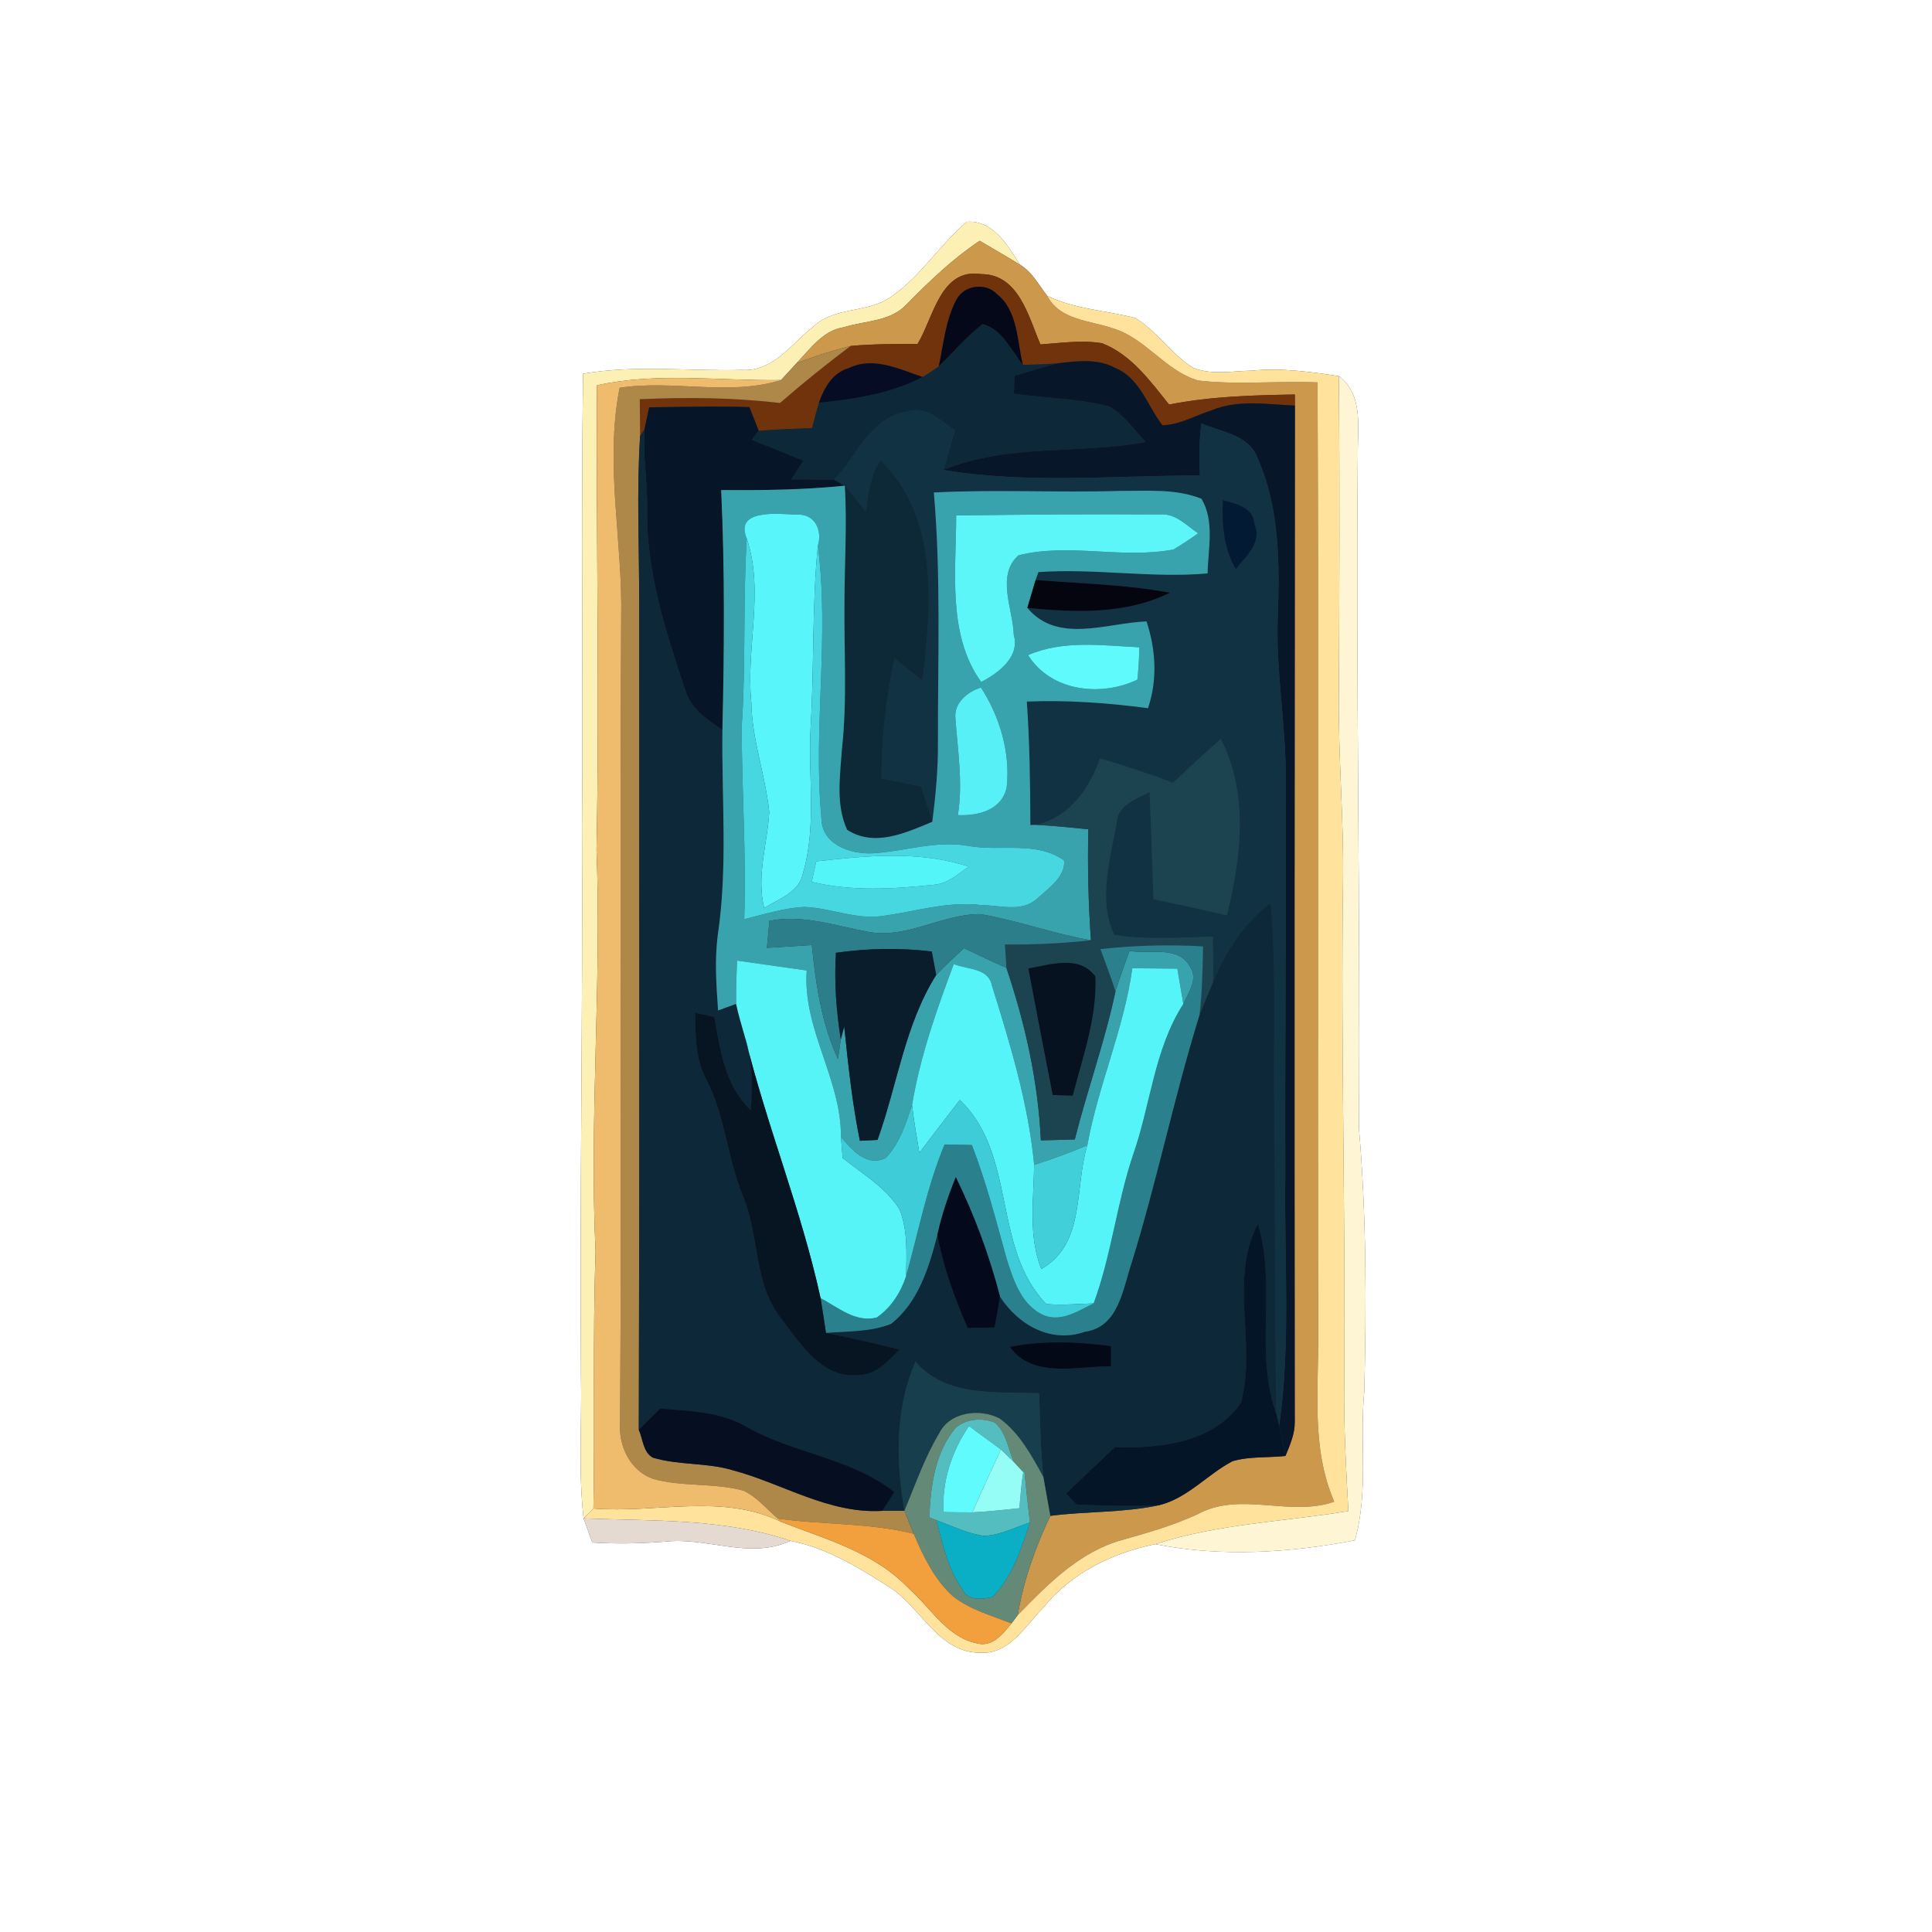 <?xml version="1.0" encoding="UTF-8" ?>
<!DOCTYPE svg PUBLIC "-//W3C//DTD SVG 1.1//EN" "http://www.w3.org/Graphics/SVG/1.1/DTD/svg11.dtd">
<svg width="250pt" height="250pt" viewBox="0 0 250 250" version="1.1" xmlns="http://www.w3.org/2000/svg">
<rect x="0" y="0" width="250" height="250" fill="#333333" stroke="none"/>
<g id="#ffffffff">
<path fill="#ffffff" opacity="1.00" d=" M 0.00 0.00 L 250.00 0.00 L 250.00 250.00 L 0.00 250.00 L 0.00 0.00 M 115.37 38.35 C 112.39 40.57 108.04 39.62 105.28 42.23 C 102.45 44.44 100.06 48.12 96.03 47.87 C 89.17 48.06 82.26 47.18 75.45 48.36 C 75.17 67.91 75.46 87.45 75.31 107.00 C 75.44 130.67 75.00 154.33 75.18 178.00 C 75.31 184.16 74.81 190.34 75.52 196.48 C 75.89 197.52 76.27 198.56 76.64 199.60 C 79.81 199.80 82.98 199.73 86.14 199.48 C 91.57 198.89 97.02 201.83 102.29 199.38 C 107.13 200.32 111.37 203.00 115.46 205.62 C 119.32 208.32 121.65 214.01 127.02 213.86 C 130.73 214.00 132.71 210.30 135.02 208.01 C 138.60 203.55 143.98 200.93 149.50 199.81 C 157.96 201.51 166.87 200.94 175.32 199.32 C 177.13 193.01 175.91 186.45 176.54 180.02 C 176.82 168.68 176.82 157.32 175.85 146.01 C 176.04 117.01 175.44 88.01 175.70 59.00 C 175.64 55.43 176.50 51.16 173.25 48.67 C 169.53 48.11 165.78 47.58 162.01 47.96 C 159.49 48.00 156.82 48.57 154.41 47.60 C 151.55 45.87 149.74 42.85 146.88 41.14 C 143.09 40.17 139.08 40.02 135.51 38.28 C 134.40 36.87 133.55 35.17 131.96 34.24 C 130.40 31.75 128.50 28.44 125.09 28.70 C 121.61 31.67 119.16 35.72 115.37 38.35 Z" />
</g>
<g id="#fdf0b4ff">
<path fill="#fdf0b4" opacity="1.00" d=" M 115.37 38.35 C 119.16 35.72 121.61 31.67 125.09 28.70 C 128.50 28.44 130.40 31.75 131.96 34.24 C 130.25 33.18 128.50 32.19 126.77 31.16 C 123.28 33.49 120.25 36.40 117.32 39.38 C 115.22 41.64 111.90 41.50 109.16 42.35 C 106.46 42.78 104.84 45.17 103.07 47.00 C 102.40 47.73 101.74 48.46 101.07 49.18 C 93.13 49.30 85.10 48.14 77.25 49.85 C 77.12 69.90 77.60 89.95 77.19 110.00 C 77.87 127.34 76.24 144.67 77.07 162.00 C 76.68 173.06 76.99 184.13 76.79 195.20 C 76.47 195.52 75.84 196.16 75.52 196.48 C 74.81 190.34 75.31 184.16 75.18 178.00 C 75.00 154.33 75.44 130.67 75.31 107.00 C 75.46 87.45 75.17 67.91 75.45 48.36 C 82.26 47.18 89.17 48.06 96.03 47.87 C 100.06 48.12 102.45 44.44 105.28 42.23 C 108.04 39.62 112.39 40.57 115.37 38.35 Z" />
</g>
<g id="#cc984cff">
<path fill="#cc984c" opacity="1.00" d=" M 117.32 39.38 C 120.25 36.40 123.28 33.49 126.77 31.16 C 128.50 32.19 130.25 33.18 131.96 34.24 C 133.55 35.17 134.40 36.87 135.51 38.28 C 137.16 41.44 140.94 41.44 143.92 42.46 C 148.21 43.70 150.79 48.00 155.05 49.24 C 160.17 49.83 165.34 49.26 170.49 49.48 C 170.67 90.32 170.48 131.16 170.58 172.00 C 170.68 179.47 169.58 187.25 172.65 194.32 C 166.85 196.33 160.52 192.92 154.99 195.93 C 151.88 197.37 148.58 198.32 145.29 199.25 C 139.74 200.74 135.58 205.00 131.70 208.99 C 132.44 204.51 133.97 200.24 135.91 196.15 C 140.59 195.54 145.37 195.77 150.00 194.77 C 153.68 193.86 156.21 190.80 159.48 189.08 C 161.69 188.43 164.06 188.65 166.34 188.40 C 166.91 187.00 167.55 185.57 167.54 184.03 C 167.49 140.18 167.52 96.33 167.56 52.48 C 167.56 52.12 167.55 51.41 167.55 51.05 C 162.11 51.14 156.64 51.29 151.28 52.35 C 148.84 49.31 146.37 45.87 142.60 44.41 C 139.96 43.98 137.28 44.39 134.63 44.57 C 133.09 41.00 131.84 35.49 127.00 35.47 C 121.70 34.63 120.82 41.04 118.74 44.50 C 115.85 44.52 112.95 44.50 110.07 44.77 C 107.70 45.38 105.35 46.10 103.07 47.00 C 104.84 45.17 106.46 42.78 109.16 42.35 C 111.90 41.50 115.22 41.64 117.32 39.38 Z" />
</g>
<g id="#70330bff">
<path fill="#70330b" opacity="1.00" d=" M 118.74 44.50 C 120.82 41.04 121.70 34.63 127.00 35.47 C 131.84 35.49 133.09 41.00 134.63 44.57 C 137.28 44.39 139.96 43.98 142.60 44.41 C 146.37 45.87 148.84 49.31 151.28 52.35 C 156.64 51.29 162.11 51.14 167.55 51.05 C 167.55 51.41 167.56 52.12 167.56 52.48 C 164.00 52.33 160.25 51.68 156.85 53.07 C 154.71 53.73 152.69 54.99 150.41 55.02 C 148.46 52.50 147.49 48.90 144.30 47.61 C 142.01 46.36 139.36 46.72 136.89 47.01 C 135.38 47.13 133.87 47.18 132.36 47.22 C 131.58 44.09 131.74 40.19 128.95 38.01 C 127.49 36.51 124.72 36.92 123.76 38.78 C 122.34 41.44 122.10 44.53 121.47 47.43 C 120.79 47.91 120.10 48.36 119.39 48.79 C 116.36 47.77 113.00 46.09 109.85 47.63 C 107.74 48.22 106.65 50.19 105.97 52.11 C 105.66 53.20 105.36 54.29 105.08 55.39 C 102.78 55.48 100.47 55.55 98.17 55.75 C 97.78 54.72 97.38 53.70 96.97 52.68 C 92.64 52.53 88.32 52.65 84.00 52.71 C 83.84 53.43 83.53 54.88 83.38 55.61 L 82.83 56.40 C 82.81 54.82 82.80 53.24 82.79 51.66 C 88.84 51.39 94.91 51.44 100.93 52.15 C 103.89 49.57 106.94 47.12 110.07 44.77 C 112.95 44.50 115.85 44.52 118.74 44.50 Z" />
</g>
<g id="#050819ff">
<path fill="#050819" opacity="1.00" d=" M 123.76 38.78 C 124.72 36.92 127.49 36.51 128.95 38.01 C 131.74 40.19 131.58 44.09 132.36 47.22 C 130.81 45.34 129.71 42.62 127.15 41.95 C 125.05 43.55 123.36 45.61 121.47 47.43 C 122.10 44.53 122.34 41.44 123.76 38.78 Z" />
</g>
<g id="#ffe29cff">
<path fill="#ffe29c" opacity="1.00" d=" M 135.51 38.28 C 139.08 40.02 143.09 40.17 146.88 41.14 C 149.74 42.85 151.55 45.87 154.41 47.60 C 156.82 48.57 159.49 48.00 162.01 47.96 C 165.78 47.58 169.53 48.11 173.25 48.67 C 173.37 62.44 173.32 76.22 173.25 90.00 C 173.16 98.01 173.90 106.00 173.79 114.01 C 173.49 135.67 174.13 157.33 173.94 179.00 C 173.88 184.52 174.17 190.03 174.48 195.53 C 166.14 196.91 157.61 197.17 149.50 199.81 C 143.98 200.93 138.60 203.55 135.02 208.01 C 132.71 210.30 130.73 214.00 127.02 213.86 C 121.65 214.01 119.32 208.32 115.46 205.62 C 111.37 203.00 107.13 200.32 102.29 199.38 C 93.64 196.46 84.50 196.83 75.52 196.48 C 75.84 196.16 76.47 195.52 76.79 195.20 C 84.92 195.85 93.46 193.18 101.14 196.95 C 106.88 199.18 113.15 200.88 117.54 205.49 C 120.37 207.94 122.46 211.80 126.35 212.63 C 128.40 213.21 129.74 211.45 130.88 210.07 C 131.09 209.80 131.50 209.26 131.70 208.99 C 135.58 205.00 139.74 200.74 145.29 199.25 C 148.58 198.32 151.88 197.37 154.99 195.93 C 160.52 192.92 166.85 196.33 172.65 194.32 C 169.58 187.25 170.68 179.47 170.58 172.00 C 170.48 131.16 170.67 90.32 170.49 49.48 C 165.34 49.26 160.17 49.83 155.05 49.24 C 150.79 48.00 148.21 43.70 143.92 42.46 C 140.94 41.44 137.16 41.44 135.51 38.28 Z" />
</g>
<g id="#0d2839ff">
<path fill="#0d2839" opacity="1.00" d=" M 121.47 47.43 C 123.36 45.61 125.05 43.55 127.15 41.95 C 129.71 42.62 130.81 45.34 132.36 47.22 C 133.87 47.18 135.38 47.13 136.89 47.01 C 135.01 47.50 133.15 48.07 131.29 48.63 C 131.27 49.21 131.22 50.37 131.19 50.95 C 135.29 51.52 139.47 51.56 143.49 52.57 C 145.45 53.66 146.74 55.58 148.23 57.20 C 139.56 58.81 130.38 57.39 122.08 60.81 C 122.57 59.10 123.08 57.39 123.59 55.68 C 121.72 54.49 119.83 52.37 117.39 53.28 C 112.60 53.98 110.94 59.00 107.94 62.08 C 106.08 62.06 104.23 62.05 102.38 62.03 C 102.91 61.22 103.43 60.41 103.96 59.61 C 101.74 58.70 99.51 57.80 97.28 56.92 C 97.50 56.62 97.95 56.04 98.17 55.75 C 100.47 55.55 102.78 55.48 105.08 55.39 C 105.36 54.29 105.66 53.20 105.97 52.11 C 110.57 51.65 115.24 50.95 119.39 48.79 C 120.10 48.36 120.79 47.91 121.47 47.43 Z" />
</g>
<g id="#ae8849ff">
<path fill="#ae8849" opacity="1.00" d=" M 103.07 47.00 C 105.35 46.10 107.70 45.38 110.07 44.77 C 106.94 47.12 103.89 49.57 100.93 52.15 C 94.91 51.44 88.84 51.39 82.79 51.66 C 82.80 53.24 82.81 54.82 82.83 56.40 C 82.37 63.59 82.72 70.80 82.71 78.00 C 82.73 113.67 82.76 149.34 82.66 185.01 C 83.20 186.20 83.20 187.89 84.46 188.61 C 87.83 189.63 91.45 189.23 94.83 190.25 C 101.29 191.97 107.25 195.92 114.18 195.50 C 114.89 195.50 116.32 195.49 117.03 195.49 C 117.42 196.48 117.82 197.48 118.23 198.47 C 112.47 197.02 106.49 197.33 100.64 196.50 C 99.20 195.26 97.95 193.71 96.20 192.89 C 92.40 191.85 88.35 192.42 84.55 191.38 C 81.54 190.34 80.01 187.11 80.24 184.06 C 80.47 149.38 80.17 114.69 80.38 80.01 C 80.60 70.05 78.22 60.08 80.18 50.18 C 87.11 49.11 94.31 51.28 101.07 49.18 C 101.74 48.46 102.40 47.73 103.07 47.00 Z" />
</g>
<g id="#081629ff">
<path fill="#081629" opacity="1.00" d=" M 136.89 47.01 C 139.36 46.72 142.01 46.36 144.30 47.61 C 147.49 48.90 148.46 52.50 150.41 55.02 C 152.69 54.99 154.71 53.73 156.85 53.07 C 160.25 51.68 164.00 52.33 167.56 52.48 C 167.52 96.33 167.49 140.18 167.54 184.03 C 167.55 185.57 166.91 187.00 166.34 188.40 C 166.05 187.09 165.78 185.79 165.53 184.49 C 167.06 173.72 166.15 162.83 166.32 152.00 C 166.26 134.33 166.46 116.66 166.36 98.99 C 166.20 92.65 165.11 86.35 165.34 80.00 C 165.59 73.03 165.62 65.76 162.73 59.27 C 161.65 56.23 158.01 55.92 155.45 54.78 C 155.18 57.02 155.13 59.28 155.28 61.53 C 144.22 61.51 133.04 62.65 122.08 60.81 C 130.38 57.39 139.56 58.81 148.23 57.20 C 146.74 55.58 145.45 53.66 143.49 52.57 C 139.47 51.56 135.29 51.52 131.19 50.95 C 131.22 50.37 131.27 49.21 131.29 48.63 C 133.15 48.07 135.01 47.50 136.89 47.01 Z" />
</g>
<g id="#050c23ff">
<path fill="#050c23" opacity="1.00" d=" M 109.85 47.63 C 113.00 46.09 116.36 47.77 119.39 48.79 C 115.24 50.95 110.57 51.65 105.97 52.11 C 106.65 50.19 107.74 48.22 109.85 47.63 Z" />
</g>
<g id="#efbb6dff">
<path fill="#efbb6d" opacity="1.00" d=" M 77.25 49.85 C 85.10 48.14 93.13 49.30 101.07 49.18 C 94.31 51.28 87.11 49.11 80.18 50.18 C 78.22 60.08 80.60 70.05 80.38 80.01 C 80.17 114.69 80.47 149.38 80.24 184.06 C 80.01 187.11 81.54 190.34 84.55 191.38 C 88.35 192.42 92.40 191.85 96.20 192.89 C 97.95 193.71 99.20 195.26 100.64 196.50 L 101.14 196.95 C 93.46 193.18 84.92 195.85 76.79 195.20 C 76.99 184.13 76.68 173.06 77.07 162.00 C 76.24 144.67 77.87 127.34 77.19 110.00 C 77.60 89.95 77.12 69.90 77.25 49.85 Z" />
</g>
<g id="#fef5d4ff">
<path fill="#fef5d4" opacity="1.00" d=" M 173.25 48.67 C 176.50 51.16 175.64 55.43 175.70 59.00 C 175.44 88.01 176.04 117.01 175.85 146.01 C 176.82 157.32 176.82 168.68 176.54 180.02 C 175.91 186.45 177.13 193.01 175.32 199.32 C 166.87 200.94 157.96 201.51 149.50 199.81 C 157.61 197.17 166.14 196.91 174.48 195.53 C 174.17 190.03 173.88 184.52 173.94 179.00 C 174.13 157.33 173.49 135.67 173.79 114.01 C 173.90 106.00 173.16 98.01 173.25 90.00 C 173.32 76.22 173.37 62.44 173.25 48.67 Z" />
</g>
<g id="#061628ff">
<path fill="#061628" opacity="1.00" d=" M 84.00 52.71 C 88.32 52.65 92.64 52.53 96.97 52.68 C 97.38 53.70 97.78 54.72 98.17 55.75 C 97.95 56.04 97.50 56.62 97.28 56.92 C 99.51 57.80 101.74 58.70 103.96 59.61 C 103.43 60.41 102.91 61.22 102.38 62.03 C 104.23 62.05 106.08 62.06 107.94 62.08 C 108.28 62.27 108.97 62.66 109.32 62.85 C 104.00 63.39 98.66 63.46 93.32 63.41 C 93.80 73.76 93.72 84.12 93.48 94.48 C 91.55 93.13 89.36 91.77 88.69 89.35 C 86.15 81.81 83.63 74.05 83.73 66.00 C 83.82 62.53 83.18 59.08 83.38 55.61 C 83.53 54.88 83.84 53.43 84.00 52.71 Z" />
</g>
<g id="#103243ff">
<path fill="#103243" opacity="1.00" d=" M 117.39 53.28 C 119.83 52.37 121.72 54.49 123.59 55.68 C 123.08 57.39 122.57 59.10 122.08 60.81 C 133.04 62.65 144.22 61.51 155.28 61.53 C 155.13 59.28 155.18 57.02 155.45 54.78 C 158.01 55.92 161.65 56.23 162.73 59.27 C 165.62 65.76 165.59 73.03 165.34 80.00 C 165.11 86.35 166.20 92.65 166.36 98.99 C 166.46 116.66 166.26 134.33 166.32 152.00 C 166.15 162.83 167.06 173.72 165.53 184.49 C 165.43 184.08 165.23 183.28 165.13 182.88 C 165.01 169.92 164.99 156.96 164.90 144.00 C 164.74 134.96 165.21 125.90 164.42 116.88 C 160.95 119.43 158.63 123.13 156.97 127.06 C 157.03 125.11 156.97 123.16 156.93 121.21 C 152.68 121.30 148.39 121.66 144.18 120.97 C 142.03 116.46 143.69 111.09 144.51 106.39 C 144.69 104.09 147.04 103.43 148.76 102.49 C 148.96 107.11 149.07 111.73 149.27 116.35 C 152.44 117.01 155.60 117.71 158.75 118.44 C 160.61 110.93 161.61 102.80 157.98 95.62 C 155.88 97.47 153.82 99.37 151.79 101.29 C 148.68 100.12 145.53 99.07 142.35 98.14 C 140.95 102.08 138.41 105.73 134.11 106.74 L 133.33 106.76 C 133.31 101.43 133.24 96.10 132.87 90.78 C 138.11 90.57 143.35 90.95 148.55 91.64 C 149.80 87.95 149.56 84.07 148.36 80.41 C 143.22 80.60 136.86 83.36 132.94 78.66 C 139.13 79.26 145.65 79.54 151.38 76.70 C 145.65 75.62 139.81 75.53 134.01 75.05 L 134.37 74.03 C 141.66 73.51 148.96 74.84 156.26 74.20 C 156.32 71.00 157.20 67.47 155.47 64.54 C 152.15 63.21 148.49 63.54 144.99 63.52 C 136.94 63.77 128.89 63.31 120.84 63.73 C 121.77 74.46 121.35 85.24 121.37 95.99 C 121.40 99.46 121.08 102.91 120.64 106.34 C 120.15 104.82 119.67 103.30 119.19 101.78 C 117.48 101.44 115.77 101.08 114.06 100.73 C 114.05 95.50 114.65 90.29 115.74 85.18 C 116.95 86.13 118.15 87.09 119.36 88.05 C 120.55 78.54 121.51 66.81 113.92 59.58 C 112.61 61.54 112.34 63.91 112.04 66.19 C 111.14 65.07 110.27 63.92 109.32 62.85 C 108.97 62.66 108.28 62.27 107.94 62.08 C 110.94 59.00 112.60 53.98 117.39 53.28 M 158.23 64.70 C 158.10 67.78 158.32 70.93 159.91 73.64 C 161.23 71.98 163.39 70.17 162.32 67.80 C 162.15 65.57 159.97 65.22 158.23 64.70 Z" />
</g>
<g id="#0c2839ff">
<path fill="#0c2839" opacity="1.00" d=" M 82.83 56.40 L 83.38 55.61 C 83.18 59.08 83.82 62.53 83.73 66.00 C 83.63 74.05 86.15 81.81 88.69 89.35 C 89.36 91.77 91.55 93.13 93.48 94.48 C 93.37 103.32 94.19 112.21 92.88 121.00 C 92.46 124.24 92.69 127.50 92.92 130.75 C 93.50 130.54 94.67 130.11 95.25 129.90 C 95.56 131.37 96.00 132.81 96.42 134.26 C 97.38 137.29 97.40 140.50 97.14 143.64 C 93.80 140.49 93.18 135.86 92.44 131.58 C 91.81 131.44 90.56 131.18 89.94 131.05 C 89.99 133.99 89.98 137.06 91.42 139.73 C 93.86 144.46 94.12 149.91 96.15 154.79 C 98.32 159.99 97.47 166.22 101.20 170.78 C 103.63 173.94 106.35 178.35 110.94 177.93 C 113.29 178.03 114.89 176.13 116.40 174.63 C 113.24 173.83 110.07 173.11 106.88 172.48 C 109.69 172.25 112.64 172.37 115.30 171.31 C 118.83 168.55 120.23 163.96 121.30 159.78 C 122.05 163.96 123.54 167.95 125.21 171.84 C 126.37 171.81 127.53 171.79 128.70 171.77 C 128.95 170.44 129.19 169.12 129.40 167.79 C 131.77 171.46 136.03 173.88 140.42 172.32 C 144.74 171.73 145.30 166.78 146.43 163.42 C 149.72 152.82 151.93 141.92 155.22 131.33 C 155.77 129.89 156.40 128.48 156.97 127.06 C 158.63 123.13 160.95 119.43 164.42 116.88 C 165.21 125.90 164.74 134.96 164.90 144.00 C 164.99 156.96 165.01 169.92 165.13 182.88 C 162.31 174.96 165.20 166.39 162.78 158.37 C 158.97 165.56 162.66 173.97 160.57 181.54 C 156.94 186.77 150.06 187.41 144.23 187.29 C 142.13 189.27 140.05 191.26 137.97 193.25 C 138.31 193.61 138.97 194.33 139.31 194.69 C 142.87 194.81 146.44 194.98 150.00 194.77 C 145.37 195.77 140.59 195.54 135.91 196.15 C 135.61 194.47 135.30 192.79 135.01 191.11 C 134.65 187.51 134.58 183.90 134.47 180.29 C 128.92 180.05 122.52 180.86 118.46 176.20 C 115.80 182.31 115.93 189.04 117.03 195.49 C 116.32 195.49 114.89 195.50 114.18 195.50 C 114.70 194.69 115.22 193.88 115.73 193.07 C 110.08 188.60 102.66 188.12 96.55 184.59 C 93.17 182.66 89.20 182.58 85.43 182.26 C 84.51 183.18 83.59 184.09 82.66 185.01 C 82.76 149.34 82.73 113.67 82.71 78.00 C 82.72 70.80 82.37 63.59 82.83 56.40 M 130.67 174.28 C 133.65 178.45 139.43 176.76 143.77 176.80 C 143.77 176.14 143.77 174.83 143.77 174.18 C 139.42 173.61 135.00 173.43 130.67 174.28 Z" />
</g>
<g id="#0d2837ff">
<path fill="#0d2837" opacity="1.00" d=" M 112.04 66.19 C 112.34 63.91 112.61 61.54 113.92 59.58 C 121.51 66.81 120.55 78.54 119.36 88.05 C 118.15 87.09 116.95 86.13 115.74 85.18 C 114.65 90.29 114.05 95.50 114.06 100.73 C 115.77 101.08 117.48 101.44 119.19 101.78 C 119.67 103.30 120.15 104.82 120.64 106.34 C 117.21 107.77 113.15 109.66 109.62 107.38 C 108.12 104.12 108.71 100.44 108.94 96.99 C 109.64 90.68 109.21 84.33 109.27 78.00 C 109.28 72.95 109.62 67.90 109.32 62.85 C 110.27 63.92 111.14 65.07 112.04 66.19 Z" />
</g>
<g id="#38a3adff">
<path fill="#38a3ad" opacity="1.00" d=" M 93.32 63.41 C 98.66 63.46 104.00 63.39 109.32 62.85 C 109.62 67.90 109.28 72.95 109.27 78.00 C 109.21 84.33 109.64 90.68 108.94 96.99 C 108.71 100.44 108.12 104.12 109.62 107.38 C 113.15 109.66 117.21 107.77 120.64 106.34 C 121.08 102.91 121.40 99.46 121.37 95.99 C 121.35 85.24 121.77 74.46 120.84 63.73 C 128.89 63.31 136.94 63.77 144.99 63.52 C 148.49 63.54 152.15 63.21 155.47 64.54 C 157.20 67.47 156.32 71.00 156.26 74.20 C 148.96 74.84 141.66 73.51 134.37 74.03 L 134.01 75.05 C 133.75 75.95 133.21 77.76 132.94 78.66 C 136.86 83.36 143.22 80.60 148.36 80.41 C 149.56 84.07 149.80 87.95 148.55 91.64 C 143.35 90.95 138.11 90.57 132.87 90.78 C 133.24 96.10 133.31 101.43 133.33 106.76 L 134.11 106.74 C 136.36 106.84 138.60 107.09 140.83 107.31 C 140.72 112.10 140.83 116.89 141.17 121.67 C 136.33 120.84 131.69 119.11 126.86 118.29 C 121.94 118.25 117.41 121.50 112.40 120.59 C 108.15 119.83 103.94 118.29 99.56 119.15 C 99.45 120.32 99.35 121.48 99.24 122.65 C 101.18 122.53 103.11 122.41 105.05 122.29 C 105.56 127.33 106.29 132.40 108.43 137.04 C 108.53 136.40 108.71 135.14 108.80 134.51 C 108.91 134.09 109.13 133.25 109.24 132.82 C 109.76 137.77 110.27 142.73 111.27 147.62 C 111.84 147.59 112.98 147.53 113.55 147.50 C 116.11 140.40 117.07 132.64 121.14 126.16 C 122.29 124.95 123.52 123.83 124.74 122.69 C 126.56 123.56 128.38 124.43 130.23 125.24 C 132.66 132.47 134.33 139.91 134.69 147.56 C 136.16 147.53 137.62 147.49 139.08 147.44 C 140.69 141.02 142.97 134.78 144.34 128.29 C 144.89 126.52 145.53 124.79 146.16 123.05 C 148.75 123.50 152.48 122.29 153.99 125.10 C 155.09 126.70 153.77 128.44 153.12 129.91 C 152.86 128.39 152.60 126.86 152.35 125.34 C 150.40 125.32 148.46 125.30 146.52 125.29 C 145.44 133.14 142.11 140.42 140.70 148.20 C 138.45 149.16 136.15 149.99 133.82 150.74 C 133.07 142.79 130.72 135.10 128.35 127.51 C 127.92 125.23 125.12 125.46 123.42 124.74 C 121.19 130.68 119.07 136.70 118.02 142.98 C 117.23 145.41 116.40 147.98 114.59 149.87 C 112.08 151.00 110.25 148.81 108.82 147.11 C 108.87 139.60 103.84 133.17 104.39 125.58 C 101.38 125.16 98.38 124.73 95.37 124.30 C 95.30 126.17 95.23 128.03 95.25 129.90 C 94.67 130.11 93.50 130.54 92.92 130.75 C 92.69 127.50 92.46 124.24 92.88 121.00 C 94.19 112.21 93.37 103.32 93.48 94.48 C 93.72 84.12 93.80 73.76 93.32 63.41 M 96.63 69.68 C 96.13 77.77 96.53 85.89 95.98 93.98 C 95.97 102.31 96.60 110.62 96.30 118.95 C 98.87 118.32 101.42 117.48 104.08 117.36 C 107.54 117.48 110.88 119.09 114.38 118.50 C 118.57 117.93 122.71 116.58 126.98 117.12 C 129.38 117.13 132.21 118.11 134.21 116.28 C 135.63 114.99 137.93 113.41 137.69 111.33 C 134.09 108.79 129.49 110.19 125.42 109.48 C 121.22 108.68 117.13 110.16 112.97 110.41 C 110.09 110.58 106.30 109.30 106.29 105.85 C 105.20 94.15 107.36 82.34 105.83 70.63 C 106.46 68.58 105.41 66.39 103.01 66.60 C 100.70 66.48 95.00 65.84 96.63 69.68 M 123.73 66.70 C 123.73 73.85 122.55 82.15 126.97 88.25 C 129.18 87.10 132.02 85.01 131.18 82.15 C 131.09 78.84 128.86 74.47 131.79 71.86 C 138.31 70.21 145.23 72.38 151.85 71.10 C 152.94 70.45 154.00 69.75 155.04 69.01 C 153.50 67.98 152.09 66.37 150.06 66.57 C 141.28 66.50 132.50 66.59 123.73 66.70 M 133.03 84.77 C 136.02 89.51 142.47 90.19 147.18 87.95 C 147.32 86.55 147.40 85.16 147.44 83.76 C 142.64 83.53 137.59 82.79 133.03 84.77 M 123.63 92.95 C 123.93 97.12 124.62 101.30 123.95 105.48 C 126.56 105.58 129.59 104.87 130.26 101.92 C 130.77 97.43 129.38 92.74 126.94 88.97 C 125.20 89.49 123.42 90.96 123.63 92.95 Z" />
</g>
<g id="#031a34ff">
<path fill="#031a34" opacity="1.00" d=" M 158.23 64.70 C 159.97 65.22 162.15 65.57 162.32 67.80 C 163.39 70.17 161.23 71.98 159.91 73.64 C 158.32 70.93 158.10 67.78 158.23 64.70 Z" />
</g>
<g id="#58f6fbff">
<path fill="#58f6fb" opacity="1.00" d=" M 96.63 69.68 C 95.00 65.84 100.70 66.48 103.01 66.60 C 105.41 66.39 106.46 68.58 105.83 70.63 C 105.06 78.40 105.37 86.22 104.90 94.01 C 104.52 100.34 105.73 106.86 103.89 113.04 C 103.40 115.52 100.75 116.29 98.89 117.51 C 97.84 113.33 99.31 109.22 99.54 105.07 C 99.05 100.30 97.29 95.71 97.22 90.87 C 96.50 83.80 98.93 76.60 96.63 69.68 Z" />
</g>
<g id="#5cf6f9ff">
<path fill="#5cf6f9" opacity="1.00" d=" M 123.73 66.70 C 132.50 66.59 141.28 66.50 150.06 66.57 C 152.09 66.37 153.50 67.98 155.04 69.01 C 154.00 69.75 152.94 70.45 151.85 71.10 C 145.23 72.38 138.31 70.21 131.79 71.86 C 128.86 74.47 131.09 78.84 131.18 82.15 C 132.02 85.01 129.18 87.10 126.97 88.25 C 122.55 82.15 123.73 73.85 123.73 66.70 Z" />
</g>
<g id="#46d7e1ff">
<path fill="#46d7e1" opacity="1.00" d=" M 96.63 69.68 C 98.93 76.60 96.50 83.80 97.22 90.87 C 97.29 95.71 99.05 100.30 99.54 105.07 C 99.31 109.22 97.84 113.33 98.89 117.51 C 100.75 116.29 103.40 115.52 103.89 113.04 C 105.73 106.86 104.52 100.34 104.90 94.01 C 105.37 86.22 105.06 78.40 105.83 70.63 C 107.36 82.34 105.20 94.15 106.29 105.85 C 106.30 109.30 110.09 110.58 112.97 110.41 C 117.13 110.16 121.22 108.68 125.42 109.48 C 129.49 110.19 134.09 108.79 137.69 111.33 C 137.93 113.41 135.63 114.99 134.21 116.28 C 132.21 118.11 129.38 117.13 126.98 117.12 C 122.71 116.58 118.57 117.93 114.38 118.50 C 110.88 119.09 107.54 117.48 104.08 117.36 C 101.42 117.48 98.87 118.32 96.30 118.95 C 96.60 110.62 95.97 102.31 95.98 93.98 C 96.53 85.89 96.13 77.77 96.63 69.68 M 105.62 111.46 C 105.48 112.12 105.19 113.45 105.04 114.11 C 110.21 115.38 115.59 115.03 120.83 114.49 C 122.61 114.37 123.96 113.11 125.35 112.14 C 118.97 110.05 112.16 110.72 105.62 111.46 Z" />
</g>
<g id="#05050fff">
<path fill="#05050f" opacity="1.00" d=" M 134.01 75.05 C 139.81 75.53 145.65 75.62 151.38 76.70 C 145.65 79.54 139.13 79.26 132.94 78.66 C 133.21 77.76 133.75 75.95 134.01 75.05 Z" />
</g>
<g id="#5ffafcff">
<path fill="#5ffafc" opacity="1.00" d=" M 133.03 84.77 C 137.59 82.79 142.64 83.53 147.44 83.76 C 147.40 85.16 147.32 86.55 147.18 87.95 C 142.47 90.19 136.02 89.51 133.03 84.77 Z" />
</g>
<g id="#57f0f6ff">
<path fill="#57f0f6" opacity="1.00" d=" M 123.63 92.95 C 123.42 90.96 125.20 89.49 126.94 88.97 C 129.38 92.74 130.77 97.43 130.26 101.92 C 129.59 104.87 126.56 105.58 123.95 105.48 C 124.62 101.30 123.93 97.12 123.63 92.95 Z" />
</g>
<g id="#1b4450ff">
<path fill="#1b4450" opacity="1.00" d=" M 151.79 101.29 C 153.82 99.37 155.88 97.47 157.98 95.62 C 161.61 102.80 160.61 110.93 158.75 118.44 C 155.60 117.71 152.44 117.01 149.27 116.35 C 149.07 111.73 148.96 107.11 148.76 102.49 C 147.04 103.43 144.69 104.09 144.51 106.39 C 143.69 111.09 142.03 116.46 144.18 120.97 C 148.39 121.66 152.68 121.30 156.93 121.21 C 156.97 123.16 157.03 125.11 156.97 127.06 C 156.40 128.48 155.77 129.89 155.22 131.33 C 155.57 128.38 155.62 125.42 155.68 122.46 C 151.25 122.20 146.80 122.33 142.39 122.81 C 143.06 124.63 143.75 126.44 144.34 128.29 C 142.97 134.78 140.69 141.02 139.08 147.44 C 137.62 147.49 136.16 147.53 134.69 147.56 C 134.33 139.91 132.66 132.47 130.23 125.24 C 130.18 124.48 130.09 122.97 130.04 122.22 C 133.76 122.25 137.47 122.09 141.17 121.67 C 140.83 116.89 140.72 112.10 140.83 107.31 C 138.60 107.09 136.36 106.84 134.11 106.74 C 138.41 105.73 140.95 102.08 142.35 98.14 C 145.53 99.07 148.68 100.12 151.79 101.29 M 133.07 125.32 C 134.11 130.77 135.14 136.23 136.22 141.69 C 136.87 141.71 138.16 141.76 138.81 141.78 C 140.10 136.72 141.98 131.64 141.73 126.34 C 139.60 123.51 135.94 124.84 133.07 125.32 Z" />
</g>
<g id="#54f5f9ff">
<path fill="#54f5f9" opacity="1.00" d=" M 105.62 111.46 C 112.16 110.72 118.97 110.05 125.35 112.14 C 123.96 113.11 122.61 114.37 120.83 114.49 C 115.59 115.03 110.21 115.38 105.04 114.11 C 105.19 113.45 105.48 112.12 105.62 111.46 Z" />
</g>
<g id="#2b7e8aff">
<path fill="#2b7e8a" opacity="1.00" d=" M 99.56 119.15 C 103.94 118.29 108.15 119.83 112.40 120.59 C 117.41 121.50 121.94 118.25 126.86 118.29 C 131.69 119.11 136.33 120.84 141.17 121.67 C 137.47 122.09 133.76 122.25 130.04 122.22 C 130.09 122.97 130.18 124.48 130.23 125.24 C 128.38 124.43 126.56 123.56 124.74 122.69 C 123.52 123.83 122.29 124.95 121.14 126.16 C 121.00 125.40 120.72 123.88 120.57 123.12 C 116.45 122.63 112.28 122.70 108.17 123.29 C 107.93 127.04 108.21 130.80 108.80 134.51 C 108.71 135.14 108.53 136.40 108.43 137.04 C 106.29 132.40 105.56 127.33 105.05 122.29 C 103.11 122.41 101.18 122.53 99.24 122.65 C 99.35 121.48 99.45 120.32 99.56 119.15 Z" />
</g>
<g id="#2a808cff">
<path fill="#2a808c" opacity="1.00" d=" M 142.39 122.81 C 146.80 122.33 151.25 122.20 155.68 122.46 C 155.62 125.42 155.57 128.38 155.22 131.33 C 151.93 141.92 149.72 152.82 146.43 163.42 C 145.30 166.78 144.74 171.73 140.42 172.32 C 136.03 173.88 131.77 171.46 129.40 167.79 C 128.02 162.46 126.10 157.28 123.68 152.33 C 122.70 154.75 121.86 157.23 121.30 159.78 C 120.23 163.96 118.83 168.55 115.30 171.31 C 112.64 172.37 109.69 172.25 106.88 172.48 C 106.65 170.97 106.43 169.47 106.18 167.97 C 108.41 169.16 110.72 171.18 113.44 170.49 C 115.29 169.23 116.56 167.24 117.25 165.13 C 118.84 159.43 119.94 153.57 122.23 148.09 C 123.40 148.11 124.58 148.13 125.76 148.16 C 127.61 152.93 128.88 157.88 130.24 162.81 C 131.12 165.64 132.19 169.00 135.18 170.24 C 137.43 171.07 139.58 169.59 141.52 168.66 C 143.82 162.41 144.50 155.73 146.62 149.43 C 148.90 142.95 149.33 135.81 153.12 129.91 C 153.77 128.44 155.09 126.70 153.99 125.10 C 152.48 122.29 148.75 123.50 146.16 123.05 C 145.53 124.79 144.89 126.52 144.34 128.29 C 143.75 126.44 143.06 124.63 142.39 122.81 Z" />
</g>
<g id="#091d2dff">
<path fill="#091d2d" opacity="1.00" d=" M 108.17 123.29 C 112.28 122.70 116.45 122.63 120.57 123.12 C 120.72 123.88 121.00 125.40 121.14 126.16 C 117.07 132.64 116.11 140.40 113.55 147.50 C 112.98 147.53 111.84 147.59 111.27 147.62 C 110.27 142.73 109.76 137.77 109.24 132.82 C 109.13 133.25 108.91 134.09 108.80 134.51 C 108.21 130.80 107.93 127.04 108.17 123.29 Z" />
</g>
<g id="#56f3f7ff">
<path fill="#56f3f7" opacity="1.00" d=" M 95.37 124.30 C 98.38 124.73 101.38 125.16 104.39 125.58 C 103.84 133.17 108.87 139.60 108.82 147.11 C 108.87 147.79 108.98 149.17 109.04 149.85 C 111.61 151.90 114.62 153.64 116.40 156.49 C 117.49 159.22 117.30 162.25 117.25 165.13 C 116.56 167.24 115.29 169.23 113.44 170.49 C 110.72 171.18 108.41 169.16 106.18 167.97 C 103.69 156.53 99.20 145.63 96.42 134.26 C 96.00 132.81 95.56 131.37 95.25 129.90 C 95.23 128.03 95.30 126.17 95.37 124.30 Z" />
</g>
<g id="#061220ff">
<path fill="#061220" opacity="1.00" d=" M 133.07 125.32 C 135.94 124.84 139.60 123.51 141.73 126.34 C 141.98 131.64 140.10 136.72 138.81 141.78 C 138.16 141.76 136.87 141.71 136.22 141.69 C 135.14 136.23 134.11 130.77 133.07 125.32 Z" />
</g>
<g id="#55f4f8ff">
<path fill="#55f4f8" opacity="1.00" d=" M 123.42 124.74 C 125.12 125.46 127.92 125.23 128.35 127.51 C 130.72 135.10 133.07 142.79 133.82 150.74 C 133.76 155.24 133.04 159.89 134.74 164.21 C 140.51 160.94 139.00 153.64 140.70 148.20 C 142.11 140.42 145.44 133.14 146.52 125.29 C 148.46 125.30 150.40 125.32 152.35 125.34 C 152.60 126.86 152.86 128.39 153.12 129.91 C 149.33 135.81 148.90 142.95 146.62 149.43 C 144.50 155.73 143.82 162.41 141.52 168.66 C 139.47 168.72 137.42 168.92 135.38 168.74 C 128.33 161.42 131.63 149.42 124.20 142.34 C 122.44 144.60 120.70 146.89 118.96 149.17 C 118.61 147.11 118.26 145.05 118.02 142.98 C 119.07 136.70 121.19 130.68 123.42 124.74 Z" />
</g>
<g id="#071523ff">
<path fill="#071523" opacity="1.00" d=" M 89.94 131.05 C 90.56 131.18 91.81 131.44 92.44 131.58 C 93.18 135.86 93.80 140.49 97.14 143.64 C 97.40 140.50 97.38 137.29 96.42 134.26 C 99.20 145.63 103.69 156.53 106.18 167.97 C 106.43 169.47 106.65 170.97 106.88 172.48 C 110.07 173.11 113.24 173.83 116.40 174.63 C 114.89 176.13 113.29 178.03 110.94 177.93 C 106.35 178.35 103.63 173.94 101.20 170.78 C 97.47 166.22 98.32 159.99 96.15 154.79 C 94.12 149.91 93.86 144.46 91.42 139.73 C 89.98 137.06 89.99 133.99 89.94 131.05 Z" />
</g>
<g id="#3ecdd8ff">
<path fill="#3ecdd8" opacity="1.00" d=" M 114.59 149.87 C 116.40 147.98 117.23 145.41 118.02 142.98 C 118.26 145.05 118.61 147.11 118.96 149.17 C 120.70 146.89 122.44 144.60 124.20 142.34 C 131.63 149.42 128.33 161.42 135.38 168.74 C 137.42 168.92 139.47 168.72 141.52 168.66 C 139.58 169.59 137.43 171.07 135.18 170.24 C 132.19 169.00 131.12 165.64 130.24 162.81 C 128.88 157.88 127.61 152.93 125.76 148.16 C 124.58 148.13 123.40 148.11 122.23 148.09 C 119.94 153.57 118.84 159.43 117.25 165.13 C 117.30 162.25 117.49 159.22 116.40 156.49 C 114.62 153.64 111.61 151.90 109.04 149.85 C 108.98 149.17 108.87 147.79 108.82 147.11 C 110.25 148.81 112.08 151.00 114.59 149.87 Z" />
</g>
<g id="#41d0d9ff">
<path fill="#41d0d9" opacity="1.00" d=" M 133.82 150.74 C 136.15 149.99 138.45 149.16 140.70 148.20 C 139.00 153.64 140.51 160.94 134.74 164.21 C 133.04 159.89 133.76 155.24 133.82 150.74 Z" />
</g>
<g id="#04091bff">
<path fill="#04091b" opacity="1.00" d=" M 121.30 159.78 C 121.86 157.23 122.70 154.75 123.68 152.33 C 126.10 157.28 128.02 162.46 129.40 167.79 C 129.19 169.12 128.95 170.44 128.70 171.77 C 127.53 171.79 126.37 171.81 125.21 171.84 C 123.54 167.95 122.05 163.96 121.30 159.78 Z" />
</g>
<g id="#041528ff">
<path fill="#041528" opacity="1.00" d=" M 160.57 181.54 C 162.66 173.97 158.97 165.56 162.78 158.37 C 165.20 166.39 162.31 174.96 165.13 182.88 C 165.23 183.28 165.43 184.08 165.53 184.49 C 165.78 185.79 166.05 187.09 166.34 188.40 C 164.06 188.65 161.69 188.43 159.48 189.08 C 156.21 190.80 153.68 193.86 150.00 194.77 C 146.44 194.98 142.87 194.81 139.31 194.69 C 138.97 194.33 138.31 193.61 137.97 193.25 C 140.05 191.26 142.13 189.27 144.23 187.29 C 150.06 187.41 156.94 186.77 160.57 181.54 Z" />
</g>
<g id="#030917ff">
<path fill="#030917" opacity="1.00" d=" M 130.67 174.28 C 135.00 173.43 139.42 173.61 143.77 174.18 C 143.77 174.83 143.77 176.14 143.77 176.80 C 139.43 176.76 133.65 178.45 130.67 174.28 Z" />
</g>
<g id="#173e4cff">
<path fill="#173e4c" opacity="1.00" d=" M 118.46 176.20 C 122.52 180.86 128.92 180.05 134.47 180.29 C 134.58 183.90 134.65 187.51 135.01 191.11 C 133.50 188.37 131.95 185.46 129.38 183.57 C 126.83 182.21 122.89 182.67 121.52 185.49 C 119.63 188.63 118.45 192.12 117.03 195.49 C 115.93 189.04 115.80 182.31 118.46 176.20 Z" />
</g>
<g id="#060f21ff">
<path fill="#060f21" opacity="1.00" d=" M 85.43 182.26 C 89.20 182.58 93.17 182.66 96.55 184.59 C 102.66 188.12 110.08 188.60 115.73 193.07 C 115.22 193.88 114.70 194.69 114.18 195.50 C 107.25 195.92 101.29 191.97 94.83 190.25 C 91.45 189.23 87.83 189.63 84.46 188.61 C 83.20 187.89 83.20 186.20 82.66 185.01 C 83.59 184.09 84.51 183.18 85.43 182.26 Z" />
</g>
<g id="#648977ff">
<path fill="#648977" opacity="1.00" d=" M 121.52 185.49 C 122.89 182.67 126.83 182.21 129.38 183.57 C 131.95 185.46 133.50 188.37 135.01 191.11 C 135.30 192.79 135.61 194.47 135.91 196.15 C 133.97 200.24 132.44 204.51 131.70 208.99 C 131.50 209.26 131.09 209.80 130.88 210.07 C 128.32 209.06 125.56 208.31 123.35 206.59 C 120.92 204.42 119.49 201.41 118.23 198.47 C 117.82 197.48 117.42 196.48 117.03 195.49 C 118.45 192.12 119.63 188.63 121.52 185.49 M 123.70 184.72 C 120.97 187.93 120.43 192.28 120.25 196.34 L 121.16 196.71 C 121.98 199.74 122.62 202.95 124.49 205.56 C 125.14 207.18 127.07 206.98 128.46 206.64 C 131.00 203.98 132.15 200.42 133.28 197.01 C 132.98 194.61 132.73 192.21 132.50 189.81 L 132.41 190.51 C 132.10 190.17 131.48 189.50 131.17 189.16 C 130.45 187.45 130.21 185.33 128.71 184.08 C 127.12 183.42 125.04 183.59 123.70 184.72 Z" />
</g>
<g id="#53bdbfff">
<path fill="#53bdbf" opacity="1.00" d=" M 123.70 184.72 C 125.04 183.59 127.12 183.42 128.71 184.08 C 130.21 185.33 130.45 187.45 131.17 189.16 C 130.76 188.76 129.92 187.96 129.51 187.56 C 128.14 186.53 126.74 185.56 125.39 184.52 C 123.15 187.82 121.88 191.65 122.09 195.66 C 123.34 195.69 124.58 195.70 125.83 195.70 C 127.86 195.59 129.88 195.38 131.91 195.16 C 132.06 193.61 132.14 192.05 132.41 190.51 L 132.50 189.81 C 132.73 192.21 132.98 194.61 133.28 197.01 C 131.31 197.63 129.39 198.69 127.29 198.74 C 125.15 198.43 123.17 197.45 121.16 196.71 L 120.25 196.34 C 120.43 192.28 120.97 187.93 123.70 184.72 Z" />
</g>
<g id="#60fcfdff">
<path fill="#60fcfd" opacity="1.00" d=" M 125.39 184.52 C 126.74 185.56 128.14 186.53 129.51 187.56 C 128.27 190.27 127.02 192.97 125.83 195.70 C 124.58 195.70 123.34 195.69 122.09 195.66 C 121.88 191.65 123.15 187.82 125.39 184.52 Z" />
</g>
<g id="#95fcf6ff">
<path fill="#95fcf6" opacity="1.00" d=" M 129.51 187.56 C 129.92 187.96 130.76 188.76 131.17 189.16 C 131.48 189.50 132.10 190.17 132.41 190.51 C 132.14 192.05 132.06 193.61 131.91 195.16 C 129.88 195.38 127.86 195.59 125.83 195.70 C 127.02 192.97 128.27 190.27 129.51 187.56 Z" />
</g>
<g id="#e5dad2ff">
<path fill="#e5dad2" opacity="1.00" d=" M 75.52 196.48 C 84.50 196.83 93.64 196.46 102.29 199.38 C 97.02 201.83 91.57 198.89 86.14 199.48 C 82.98 199.73 79.81 199.80 76.64 199.60 C 76.27 198.56 75.89 197.52 75.52 196.48 Z" />
</g>
<g id="#f2a03dff">
<path fill="#f2a03d" opacity="1.00" d=" M 100.64 196.50 C 106.49 197.33 112.47 197.02 118.23 198.47 C 119.49 201.41 120.92 204.42 123.35 206.59 C 125.56 208.31 128.32 209.06 130.88 210.07 C 129.74 211.45 128.40 213.21 126.35 212.63 C 122.46 211.80 120.37 207.94 117.54 205.49 C 113.15 200.88 106.88 199.18 101.14 196.95 L 100.64 196.50 Z" />
</g>
<g id="#0bafc5ff">
<path fill="#0bafc5" opacity="1.00" d=" M 121.16 196.71 C 123.17 197.45 125.15 198.43 127.29 198.74 C 129.39 198.69 131.31 197.63 133.28 197.01 C 132.15 200.42 131.00 203.98 128.46 206.64 C 127.07 206.98 125.14 207.18 124.49 205.56 C 122.62 202.95 121.98 199.74 121.16 196.71 Z" />
</g>
</svg>
